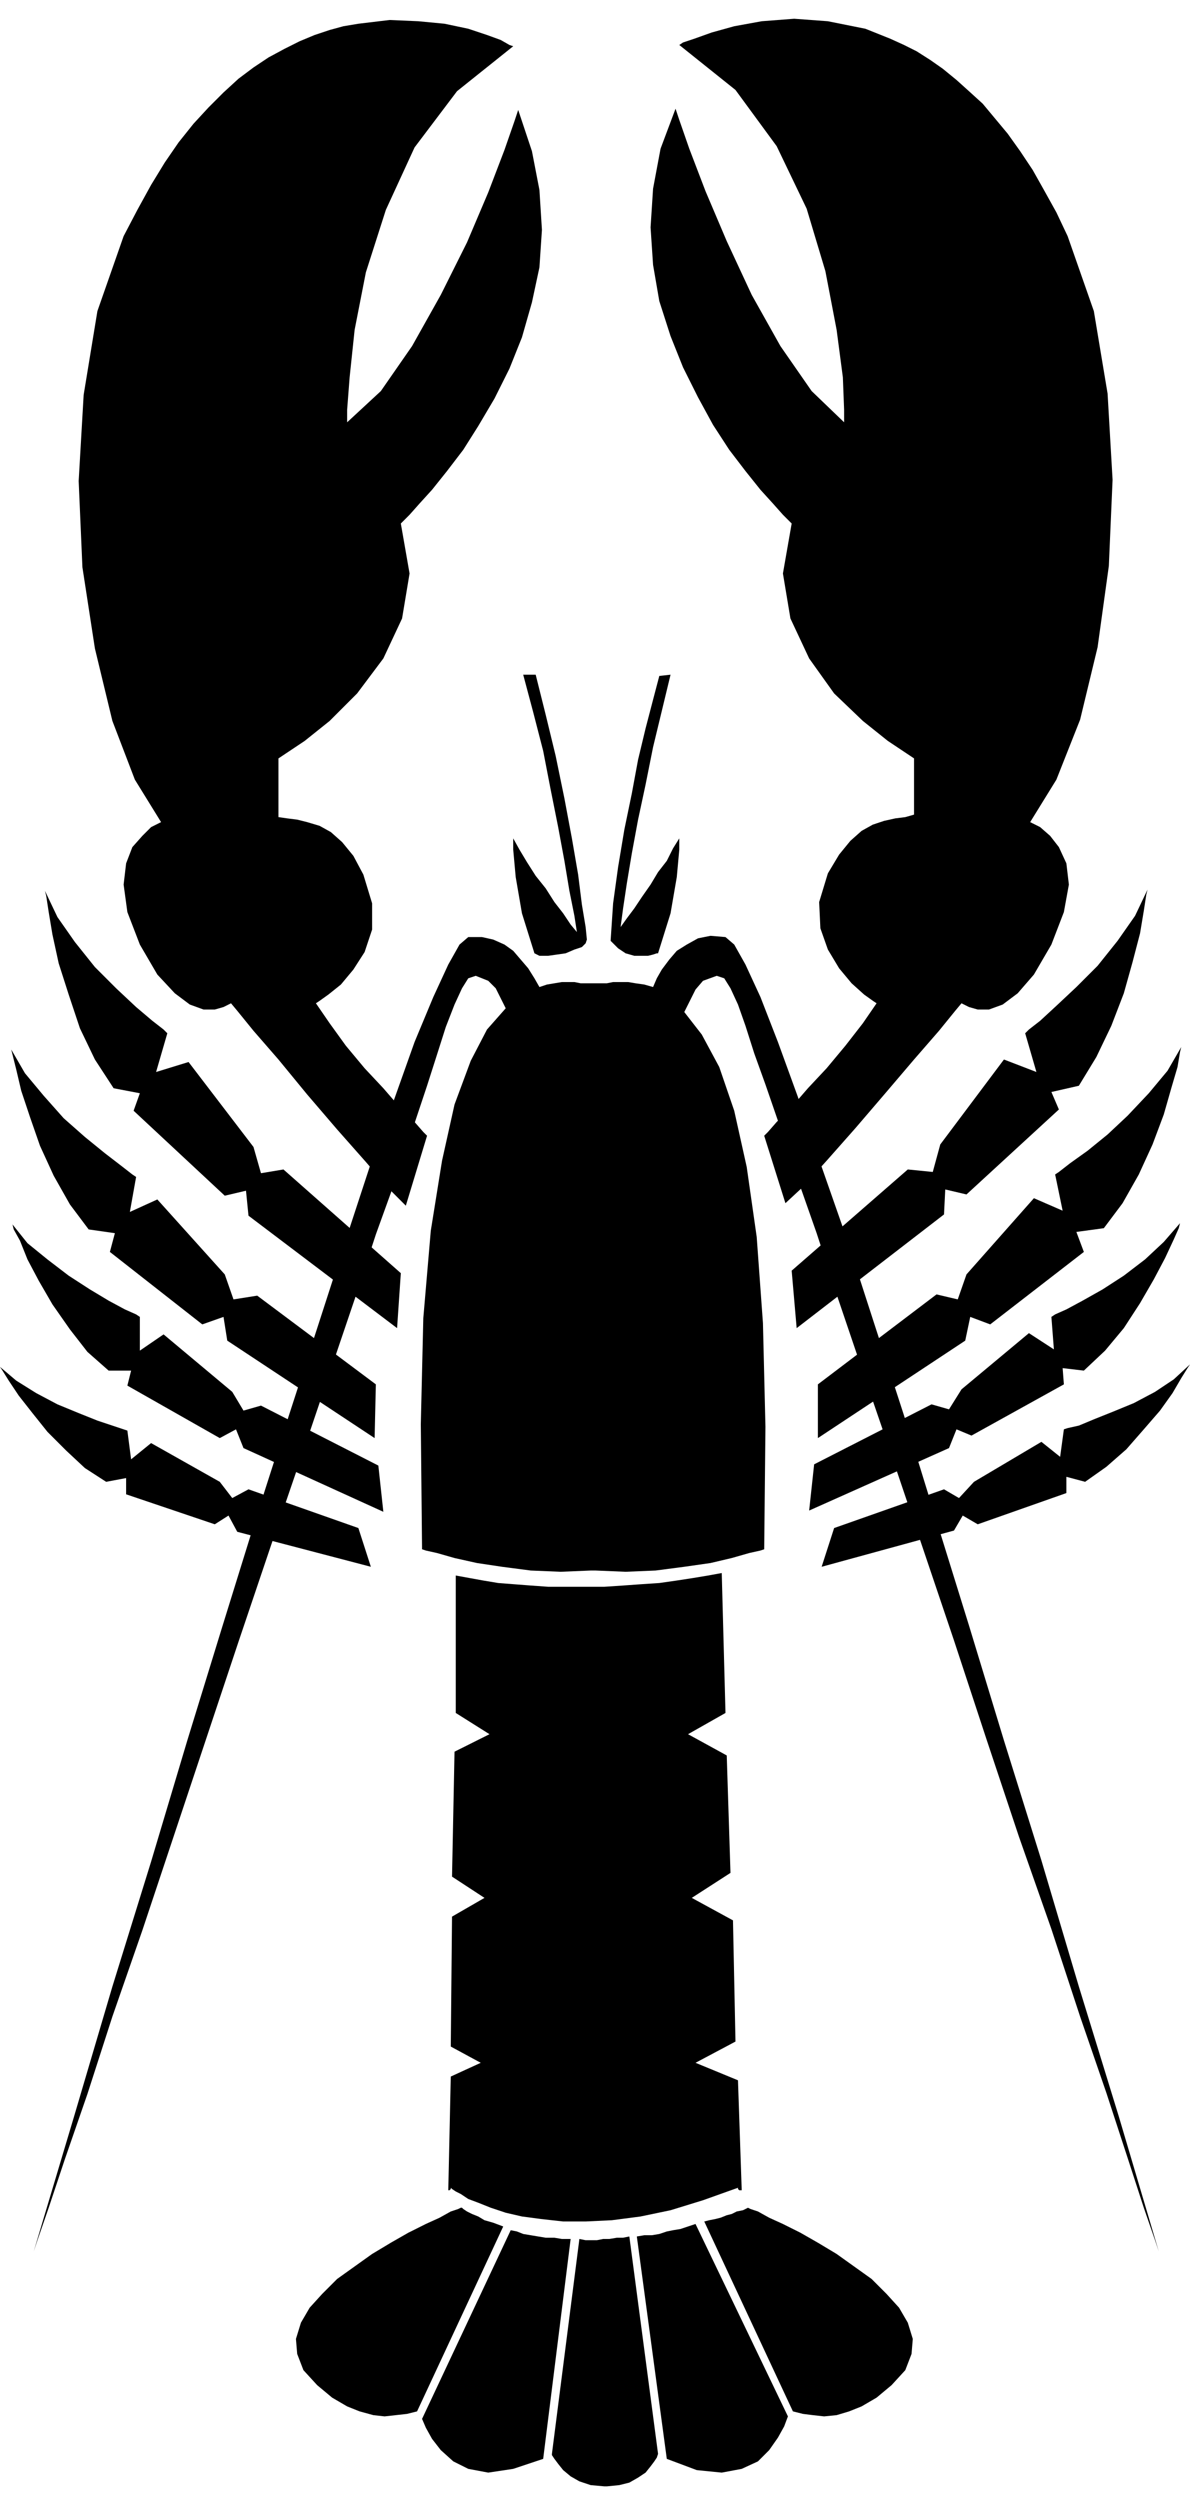 <?xml version="1.0" encoding="UTF-8" standalone="no"?>
<!DOCTYPE svg PUBLIC "-//W3C//DTD SVG 1.0//EN" "http://www.w3.org/TR/2001/REC-SVG-20010904/DTD/svg10.dtd">
<svg xmlns="http://www.w3.org/2000/svg" xmlns:xlink="http://www.w3.org/1999/xlink" fill-rule="evenodd" height="2.001in" preserveAspectRatio="none" stroke-linecap="round" viewBox="0 0 953 2001" width="0.953in">
<style type="text/css">
.brush0 { fill: rgb(255,255,255); }
.pen0 { stroke: rgb(0,0,0); stroke-width: 1; stroke-linejoin: round; }
.brush1 { fill: none; }
.pen1 { stroke: none; }
.brush2 { fill: rgb(0,0,0); }
</style>
<g>
<polygon class="pen1 brush2" points="287,1223 199,1192 186,1199 176,1186 121,1155 105,1168 102,1145 99,1144 90,1141 78,1137 63,1131 46,1124 29,1115 13,1105 0,1094 2,1097 7,1105 15,1117 26,1131 38,1146 53,1161 68,1175 85,1186 101,1183 101,1196 172,1220 183,1213 190,1226 297,1254 287,1223 287,1223"/>
<polygon class="pen1 brush2" points="303,1173 307,1210 195,1159 189,1144 176,1151 102,1109 105,1097 87,1097 70,1082 56,1064 42,1044 31,1025 22,1008 16,993 11,984 10,980 22,995 38,1008 55,1021 72,1032 87,1041 100,1048 109,1052 112,1054 112,1081 131,1068 186,1114 195,1129 209,1125 303,1173 303,1173"/>
<polygon class="pen1 brush2" points="301,1108 300,1151 182,1073 179,1054 162,1060 88,1002 92,987 71,984 56,964 43,941 32,917 24,894 17,873 13,856 10,844 9,840 20,859 35,877 51,895 68,910 84,923 97,933 106,940 109,942 104,970 126,960 180,1020 187,1040 206,1037 301,1108 301,1108"/>
<polygon class="pen1 brush2" points="321,1019 227,936 209,939 203,918 151,850 125,858 134,827 131,824 122,817 109,806 93,791 76,774 60,754 46,734 36,713 37,717 39,730 42,748 47,771 55,796 64,823 76,848 91,871 112,875 107,889 180,957 197,953 199,973 318,1063 321,1019 321,1019"/>
<polygon class="pen1 brush2" points="321,419 323,417 328,412 336,403 346,392 358,377 371,360 383,341 396,319 408,295 418,270 426,242 432,214 434,184 432,152 426,121 415,88 412,97 404,120 391,154 374,194 353,236 330,277 305,313 278,338 278,328 280,302 284,264 293,218 309,168 332,118 366,73 411,37 408,36 401,32 390,28 375,23 356,19 335,17 312,16 287,19 275,21 264,24 252,28 240,33 228,39 215,46 203,54 191,63 179,74 167,86 155,99 143,114 132,130 121,148 110,168 99,189 78,249 67,316 63,385 66,454 76,519 90,577 108,624 129,658 127,659 121,662 114,669 106,678 101,691 99,708 102,730 112,756 126,780 140,795 152,804 163,808 172,808 179,806 183,804 185,803 190,809 203,825 223,848 246,876 270,904 293,930 312,952 325,965 342,909 339,906 332,898 320,886 307,871 292,855 277,837 264,819 253,803 256,801 263,796 273,788 283,776 292,762 298,744 298,723 291,700 283,685 274,674 265,666 256,661 246,658 238,656 230,655 223,654 223,607 229,603 244,593 264,577 286,555 307,527 322,495 328,459 321,419 321,419"/>
<polygon class="pen1 brush2" points="668,1223 756,1192 768,1199 780,1186 834,1154 849,1166 852,1144 855,1143 864,1141 876,1136 891,1130 908,1123 925,1114 940,1104 953,1092 951,1095 946,1103 939,1115 929,1129 916,1144 902,1160 886,1174 869,1186 854,1182 854,1195 783,1220 771,1213 764,1225 658,1254 668,1223 668,1223"/>
<polygon class="pen1 brush2" points="652,1172 648,1209 760,1159 766,1144 778,1149 852,1108 851,1095 868,1097 885,1081 900,1063 913,1043 924,1024 933,1007 940,992 944,983 945,979 932,994 917,1008 900,1021 883,1032 867,1041 854,1048 845,1052 842,1054 844,1080 824,1067 770,1112 760,1128 746,1124 652,1172 652,1172"/>
<polygon class="pen1 brush2" points="655,1108 655,1151 773,1073 777,1054 793,1060 868,1002 862,986 884,983 899,963 912,940 923,916 932,892 938,871 943,854 945,842 946,838 935,857 920,875 903,893 887,908 871,921 857,931 848,938 845,940 851,969 828,959 774,1020 767,1040 750,1036 655,1108 655,1108"/>
<polygon class="pen1 brush2" points="634,1017 727,936 747,938 753,916 804,848 830,858 821,827 824,824 833,817 846,805 862,790 879,773 895,753 909,733 919,712 918,716 916,729 913,747 907,770 900,795 890,821 878,846 864,869 842,874 848,888 774,956 757,952 756,972 638,1063 634,1017 634,1017"/>
<polygon class="pen1 brush2" points="634,419 632,417 627,412 619,403 609,392 597,377 584,360 571,340 559,318 547,294 537,269 528,241 523,212 521,182 523,151 529,119 541,87 544,96 552,119 565,153 582,193 602,236 625,277 650,313 676,338 676,328 675,302 670,264 661,217 646,167 622,117 589,72 544,36 547,34 556,31 570,26 588,21 610,17 636,15 663,17 693,23 703,27 713,31 724,36 734,41 745,48 755,55 766,64 776,73 787,83 797,95 807,107 817,121 827,136 836,152 846,170 855,189 876,249 887,315 891,384 888,453 879,518 865,576 846,624 825,658 827,659 833,662 841,669 848,678 854,691 856,708 852,730 842,756 828,780 815,795 803,804 792,808 783,808 776,806 772,804 770,803 765,809 752,825 732,848 709,875 685,903 662,929 643,950 629,963 612,909 615,906 622,898 634,886 647,871 662,855 677,837 691,819 702,803 699,801 692,796 682,787 672,775 663,760 657,743 656,722 663,699 672,684 681,673 690,665 699,660 708,657 717,655 725,654 732,652 732,607 726,603 711,593 691,577 668,555 648,527 633,495 627,459 634,419 634,419"/>
<polygon class="pen1 brush2" points="359,1753 361,1662 385,1651 361,1638 362,1534 388,1519 362,1502 364,1402 392,1388 365,1371 365,1261 376,1263 387,1265 399,1267 412,1268 425,1269 439,1270 452,1270 466,1270 470,1270 484,1270 499,1269 513,1268 528,1267 542,1265 555,1263 567,1261 578,1259 581,1371 551,1388 582,1405 585,1499 554,1519 587,1537 589,1634 557,1651 591,1665 594,1753 592,1753 591,1752 591,1751 591,1751 563,1761 537,1769 513,1774 490,1777 469,1778 451,1778 433,1776 418,1774 405,1771 393,1767 383,1763 375,1760 369,1756 365,1754 362,1752 361,1751 361,1751 361,1752 360,1753 359,1753 359,1753"/>
<polygon class="pen1 brush2" points="599,1767 595,1769 590,1770 586,1772 582,1773 577,1775 573,1776 568,1777 564,1778 635,1930 643,1932 651,1933 660,1934 670,1933 680,1930 690,1926 702,1919 714,1909 725,1897 730,1884 731,1872 727,1859 720,1847 710,1836 698,1824 684,1814 670,1804 655,1795 641,1787 627,1780 616,1775 607,1770 601,1768 599,1767 599,1767"/>
<polygon class="pen1 brush2" points="631,1934 557,1780 551,1782 545,1784 539,1785 534,1786 528,1788 522,1789 516,1789 510,1790 534,1968 558,1977 578,1979 594,1976 607,1970 616,1961 623,1951 628,1942 631,1934 631,1934"/>
<polygon class="pen1 brush2" points="527,1964 504,1790 499,1791 494,1791 488,1792 483,1792 478,1793 473,1793 469,1793 464,1792 442,1964 442,1964 442,1965 444,1968 447,1972 451,1977 457,1982 464,1986 473,1989 484,1990 486,1990 496,1989 504,1987 511,1983 517,1979 521,1974 524,1970 526,1967 527,1964 527,1964"/>
<polygon class="pen1 brush2" points="435,1968 457,1792 450,1792 444,1791 437,1791 431,1790 425,1789 419,1788 414,1786 409,1785 338,1936 341,1943 346,1952 353,1961 363,1970 375,1976 391,1979 411,1976 435,1968 435,1968"/>
<polygon class="pen1 brush2" points="334,1930 403,1782 395,1779 388,1777 383,1774 378,1772 374,1770 371,1768 370,1767 369,1767 367,1768 361,1770 352,1775 341,1780 327,1787 313,1795 298,1804 284,1814 270,1824 258,1836 248,1847 241,1859 237,1872 238,1884 243,1897 254,1909 266,1919 278,1926 288,1930 299,1933 308,1934 317,1933 326,1932 334,1930"/>
<polygon class="pen1 brush2" points="473,787 469,787 465,787 460,786 455,786 450,786 444,787 438,788 432,790 428,783 423,775 417,768 411,761 404,756 395,752 386,750 375,750 368,756 359,772 347,798 332,834 316,879 297,931 277,992 255,1060 231,1134 205,1215 178,1302 150,1393 121,1490 90,1590 59,1695 27,1802 30,1793 39,1767 52,1728 70,1676 90,1614 114,1545 139,1470 165,1392 191,1314 217,1237 242,1164 265,1096 285,1037 301,988 314,952 321,931 332,899 342,869 350,844 357,822 364,804 370,791 375,783 381,781 391,785 397,791 401,799 405,807 390,824 377,849 364,884 354,929 345,985 339,1055 337,1140 338,1240 341,1241 350,1243 364,1247 382,1251 402,1254 425,1257 449,1258 473,1257 477,1257 501,1258 525,1257 548,1254 569,1251 586,1247 600,1243 609,1241 612,1240 613,1142 611,1059 606,990 598,934 588,889 576,854 562,828 548,810 553,800 557,792 563,785 574,781 580,783 585,791 591,804 597,821 604,843 613,868 623,897 634,929 641,950 654,987 670,1036 690,1095 713,1162 738,1236 764,1313 790,1392 816,1470 842,1544 865,1614 886,1675 903,1727 916,1767 925,1793 928,1802 896,1694 864,1590 834,1489 804,1393 776,1301 749,1214 724,1133 700,1059 678,991 657,931 639,878 623,834 609,798 597,772 588,756 581,750 569,749 559,751 550,756 542,761 536,768 530,776 526,783 523,790 516,788 509,787 503,786 497,786 491,786 486,787 481,787 477,787 473,787 473,787"/>
<polygon class="pen1 brush2" points="470,752 469,755 466,758 460,760 453,763 446,764 439,765 432,765 428,763 418,731 413,702 411,680 411,671 416,680 422,690 429,701 437,711 444,722 451,731 457,740 462,746 460,733 456,713 452,689 447,662 441,632 435,601 427,570 419,540 429,540 437,572 445,605 452,639 458,671 463,700 466,724 469,742 470,752 470,752"/>
<polygon class="pen1 brush2" points="489,753 491,723 495,694 500,664 506,635 511,608 517,583 523,560 528,541 537,540 530,569 523,598 517,628 511,656 506,683 502,707 499,727 497,742 502,735 508,727 514,718 521,708 527,698 534,689 539,679 544,671 544,680 542,702 537,731 527,763 526,763 523,764 519,765 514,765 508,765 501,763 495,759 489,753"/>
</g>
</svg>
